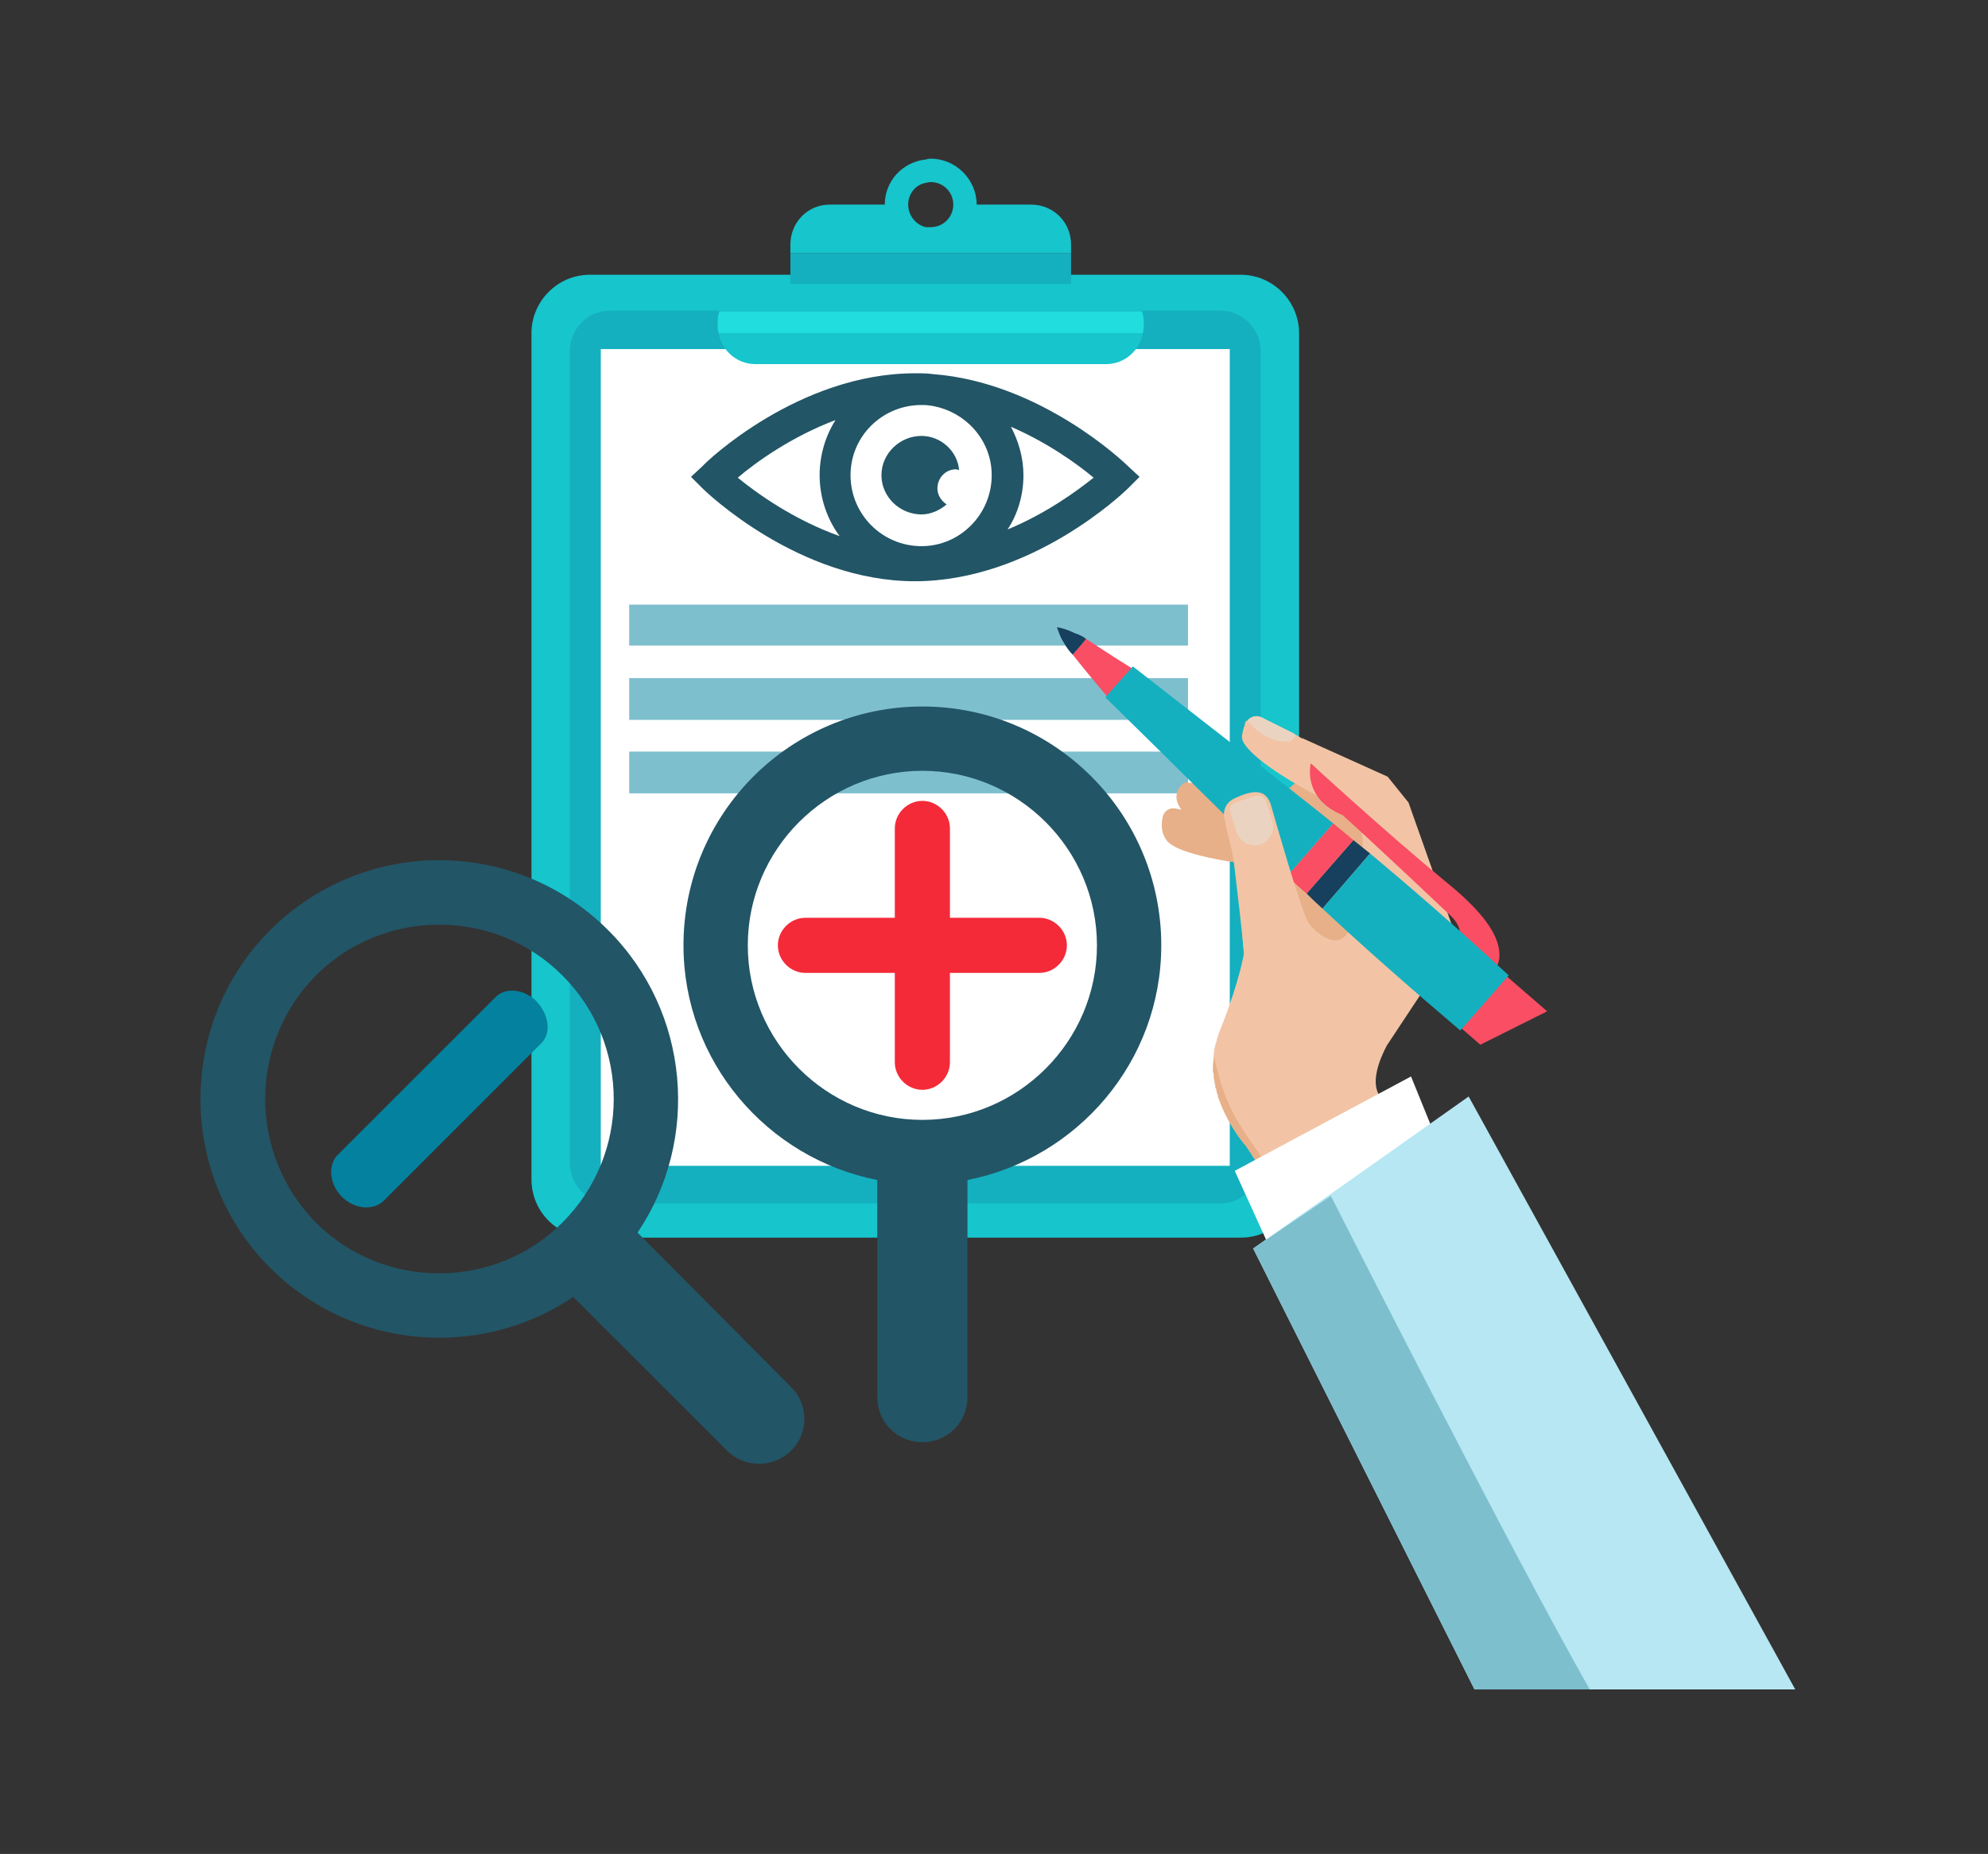 <svg width="238" height="222" viewBox="0 0 238 222" fill="none" xmlns="http://www.w3.org/2000/svg">
<rect x="0" y="0" width="238" height="222" fill="#333333" stroke="none"/>
<path d="M108.925 32.9H70.625C66.725 32.9 63.625 36.1 63.625 39.9V141.2C63.625 145.1 66.725 148.2 70.625 148.2H108.925H148.525C152.425 148.2 155.525 145.1 155.525 141.2V39.9C155.525 36.1 152.425 32.9 148.525 32.9H108.925Z" fill="#17C5CC"/>
<path d="M109.025 37.2H73.025C70.325 37.2 68.225 39.4 68.225 42V139.3C68.225 141.9 70.325 144.1 73.025 144.1H109.025H146.125C148.725 144.1 150.925 141.9 150.925 139.3V42C150.925 39.4 148.725 37.2 146.125 37.2H109.025Z" fill="#14B0BF"/>
<path d="M109.025 41.8H71.925V139.6H109.025H147.225V41.8H109.025Z" fill="white"/>
<path d="M110.825 30.3H94.625V34C94.625 36.7 96.725 38.8 99.325 38.8H110.825H123.425C126.125 38.8 128.225 36.7 128.225 34V30.3H110.825Z" fill="#14B0BF"/>
<path d="M132.425 34H110.825H90.425C88.425 34 86.625 35.4 86.125 37.3H136.725C136.225 35.4 134.425 34 132.425 34Z" fill="#17C5CC"/>
<path d="M136.925 39.1V38.5C136.925 38.1 136.858 37.7 136.725 37.3H86.125C85.992 37.7 85.925 38.1 85.925 38.5V39.1C85.925 39.367 85.958 39.633 86.025 39.9H136.825C136.891 39.633 136.925 39.367 136.925 39.1Z" fill="#22DDDD"/>
<path d="M86.025 39.9C86.425 42 88.225 43.6 90.425 43.6H110.825H132.425C134.625 43.6 136.425 42 136.825 39.9H86.025Z" fill="#17C5CC"/>
<path fill-rule="evenodd" clip-rule="evenodd" d="M128.225 29.3V30.3H94.625V29.3C94.625 26.6 96.725 24.5 99.325 24.5H105.925C105.925 21.7 108.025 19.4 110.825 19.1C111.025 19.033 111.225 19 111.425 19C114.425 19 116.925 21.5 116.925 24.5H123.425C126.125 24.5 128.225 26.6 128.225 29.3ZM114.125 24.5C114.125 23 112.925 21.8 111.425 21.8C111.225 21.8 111.025 21.833 110.825 21.9C109.625 22.1 108.725 23.2 108.725 24.5C108.725 25.8 109.625 26.9 110.825 27.2C111.025 27.2 111.225 27.2 111.425 27.2C112.925 27.2 114.125 26 114.125 24.5Z" fill="#17C5CC"/>
<path d="M142.225 77.3H75.325V72.4H142.225V77.3Z" fill="#7EBFCE"/>
<path d="M142.225 86.2H75.325V81.2H142.225V86.2Z" fill="#7EBFCE"/>
<path d="M142.225 95H75.325V90H142.225V95Z" fill="#7EBFCE"/>
<path fill-rule="evenodd" clip-rule="evenodd" d="M84.125 55.8C84.525 55.3 95.625 44.7 109.525 44.7C109.658 44.7 109.791 44.7 109.925 44.7C110.058 44.7 110.158 44.7 110.225 44.7C110.758 44.7 111.258 44.733 111.725 44.8C124.625 45.8 134.625 55.4 135.025 55.8L136.425 57.1L135.025 58.5C134.625 58.9 123.525 69.6 109.525 69.6C95.625 69.6 84.525 58.9 84.125 58.5L82.725 57.1L84.125 55.8ZM110.325 65.4C114.925 65.4 118.725 61.6 118.725 56.9C118.725 52.4 115.125 48.8 110.725 48.5C110.525 48.5 110.325 48.5 110.125 48.5C105.525 48.6 101.825 52.3 101.825 56.9C101.825 61.6 105.625 65.4 110.325 65.4ZM121.025 51.1C121.925 52.8 122.525 54.8 122.525 56.9C122.525 59.3 121.825 61.6 120.625 63.4C125.225 61.5 128.925 58.8 130.925 57.2C129.025 55.6 125.425 53 121.025 51.1ZM100.525 64.2C99.025 62.2 98.125 59.6 98.125 56.9C98.125 54.5 98.825 52.2 100.025 50.3C94.725 52.3 90.425 55.4 88.325 57.2C90.525 59 94.925 62.2 100.525 64.2Z" fill="#225566"/>
<path d="M112.225 58.5C112.225 59.3 112.725 60 113.325 60.4C112.525 61.1 111.425 61.6 110.325 61.6C107.725 61.6 105.525 59.5 105.525 56.9C105.525 54.3 107.725 52.2 110.325 52.2C112.625 52.2 114.625 54 114.825 56.3C114.692 56.233 114.559 56.2 114.425 56.2C113.225 56.2 112.225 57.2 112.225 58.5Z" fill="#225566"/>
<path fill-rule="evenodd" clip-rule="evenodd" d="M115.825 141.3V167.3C115.825 170.3 113.425 172.7 110.425 172.7C107.425 172.7 105.025 170.3 105.025 167.3V141.3C91.825 138.7 81.825 127.1 81.825 113.2C81.825 97.4 94.625 84.6 110.425 84.6C126.225 84.6 139.025 97.4 139.025 113.2C139.025 127.1 129.025 138.7 115.825 141.3ZM131.325 113.2C131.325 101.7 121.925 92.3 110.425 92.3C98.925 92.3 89.525 101.7 89.525 113.2C89.525 124.7 98.925 134.1 110.425 134.1C121.925 134.1 131.325 124.7 131.325 113.2Z" fill="#225566"/>
<path d="M124.425 109.9H113.725V99.2C113.725 97.4 112.225 95.9 110.425 95.9C108.625 95.9 107.125 97.4 107.125 99.2V109.9H96.425C94.625 109.9 93.125 111.4 93.125 113.2C93.125 115 94.625 116.5 96.425 116.5H107.125V127.2C107.125 129 108.625 130.5 110.425 130.5C112.225 130.5 113.725 129 113.725 127.2V116.5H124.425C126.225 116.5 127.725 115 127.725 113.2C127.725 111.4 126.225 109.9 124.425 109.9Z" fill="#F42A39"/>
<path d="M156.025 92.9L149.825 98.4L140.625 96.8C140.025 96.7 139.425 97.1 139.225 97.7C139.025 98.5 138.925 99.7 139.725 100.7C141.125 102.4 148.125 103.3 148.125 103.3L151.325 104C151.325 104 155.625 114.9 155.925 115.2C156.225 115.6 165.025 113.7 165.025 113.7L164.425 98.9L156.025 92.9Z" fill="#E7B088"/>
<path d="M141.825 93.7C141.825 93.7 139.425 95.2 142.125 97.7C144.925 100.3 157.025 100.6 157.025 100.6C157.025 100.6 158.325 95.2 158.225 94.8C158.125 94.5 141.825 93.7 141.825 93.7Z" fill="#E7B088"/>
<path d="M166.025 125.2L174.425 112.5L168.625 96.1L166.125 93L155.925 88.4H155.825L154.825 87.8L151.025 85.9C150.425 85.6 149.725 85.8 149.325 86.3C149.258 86.3 149.225 86.3 149.225 86.3C149.091 86.433 149.025 86.6 149.025 86.8C148.891 87.133 148.791 87.5 148.725 87.9C148.625 88.3 148.725 88.7 148.925 89C150.725 91.8 157.925 95.5 161.225 97.1C162.325 97.6 163.025 99.2 163.125 100.4C163.225 103.5 162.425 109.5 161.525 111.4C160.625 113.2 159.025 112.7 157.825 111.7C157.825 111.7 157.791 111.7 157.725 111.7C157.725 111.633 157.691 111.6 157.625 111.6C157.558 111.533 157.491 111.467 157.425 111.4C157.358 111.333 157.291 111.267 157.225 111.2C157.158 111.133 157.091 111.067 157.025 111C156.958 110.933 156.925 110.9 156.925 110.9C156.858 110.833 156.825 110.767 156.825 110.7C156.758 110.7 156.725 110.667 156.725 110.6C156.725 110.6 156.691 110.567 156.625 110.5C156.625 110.433 156.591 110.367 156.525 110.3C155.725 108.9 152.525 97.7 152.125 96.3C151.625 94.9 150.025 94.3 148.025 95.5C146.825 96.2 147.025 97.4 147.225 98.5C147.625 100.2 147.925 101.9 148.125 103.6C148.525 107.1 148.625 110.7 148.925 114.2C148.925 114.2 148.525 117.1 146.225 123C145.958 123.6 145.758 124.2 145.625 124.8C145.558 124.933 145.525 125.033 145.525 125.1C145.391 125.567 145.325 126.033 145.325 126.5C145.258 127.033 145.225 127.6 145.225 128.2C145.225 128.333 145.258 128.5 145.325 128.7C145.325 128.767 145.325 128.867 145.325 129C145.325 129.133 145.358 129.267 145.425 129.4C145.425 129.533 145.425 129.633 145.425 129.7C145.491 129.833 145.525 130 145.525 130.2C145.525 130.267 145.558 130.333 145.625 130.4C145.625 130.6 145.658 130.767 145.725 130.9C145.725 130.967 145.758 131.033 145.825 131.1C145.825 131.233 145.825 131.333 145.825 131.4C145.891 131.467 145.925 131.533 145.925 131.6C147.125 135 149.225 137.3 149.225 137.3C149.225 137.3 164.025 160.2 164.425 160L179.525 151.2L165.225 131.3C164.025 129.7 165.125 126.9 166.025 125.2Z" fill="#F2C4A5"/>
<path d="M128.425 78.4C129.225 79.4 130.425 80.9 132.625 83.5C133.625 82.367 134.625 81.233 135.625 80.1C132.725 78.3 131.125 77.2 130.025 76.5L128.425 78.4Z" fill="#F94E63"/>
<path d="M173.425 121.8L177.225 125.1L185.225 121.1L180.025 116.6L173.425 121.8Z" fill="#F94E63"/>
<path d="M156.425 107C157.025 107.6 157.658 108.2 158.325 108.8L164.025 102.2C163.358 101.667 162.692 101.133 162.025 100.6L156.425 107Z" fill="#16405E"/>
<path d="M132.325 83.5C141.525 92.5 147.625 98.7 154.125 104.9L159.625 98.6C152.625 93 145.725 87.7 135.625 79.8C134.492 81.067 133.392 82.3 132.325 83.5Z" fill="#14B0BF"/>
<path d="M173.225 105.7C165.825 99.6 157.025 91.5 156.925 91.4C156.925 91.4 155.825 95.6 160.725 97.6C163.225 99.8 173.725 109.7 173.825 109.8C173.825 109.8 174.525 110.5 174.725 111.3C174.825 111.7 174.725 112.2 173.725 112.6C172.825 113 172.725 113.4 172.825 113.8C173.025 115 177.125 116.1 178.325 116.5H178.525L178.625 116.4C178.725 116.4 179.825 115.5 179.425 113.5C179.025 111.3 176.925 108.7 173.225 105.7Z" fill="#F94E63"/>
<path d="M154.125 104.9C154.858 105.633 155.625 106.333 156.425 107L162.025 100.6C161.225 99.933 160.425 99.267 159.625 98.6L154.125 104.9Z" fill="#F94E63"/>
<path d="M158.325 108.8C162.925 113.1 168.125 117.7 174.825 123.4C176.759 121.2 178.692 119 180.625 116.8C174.125 110.8 168.925 106.3 164.025 102.2L158.325 108.8Z" fill="#14B0BF"/>
<path d="M126.525 75.1C126.725 75.6 126.925 76.3 127.325 76.9C127.659 77.5 128.025 78 128.425 78.4C128.959 77.8 129.492 77.167 130.025 76.5C129.692 76.234 129.225 76 128.625 75.8C127.825 75.4 127.125 75.2 126.525 75.1Z" fill="#16405E"/>
<path d="M154.825 87.8L151.025 85.9C150.425 85.6 149.725 85.8 149.325 86.3C149.825 86.9 151.625 88.8 153.825 88.8C154.025 88.8 154.225 88.8 154.425 88.8C154.692 88.667 154.925 88.4 155.125 88C154.992 87.933 154.892 87.867 154.825 87.8Z" fill="#EAD4C1"/>
<path d="M157.725 111.7C157.725 111.633 157.691 111.6 157.625 111.6C157.558 111.533 157.491 111.467 157.425 111.4C157.358 111.333 157.291 111.267 157.225 111.2C157.158 111.133 157.091 111.067 157.025 111C156.958 110.933 156.925 110.9 156.925 110.9C156.858 110.833 156.825 110.767 156.825 110.7C156.758 110.7 156.725 110.667 156.725 110.6C156.725 110.6 156.691 110.567 156.625 110.5C156.625 110.433 156.591 110.367 156.525 110.3C155.725 108.9 152.525 97.7 152.125 96.3C151.625 94.9 150.625 94.3 148.025 95.5C146.725 96 146.325 97.1 146.625 98.2C146.925 99.9 147.525 101.6 147.725 103.3C148.125 106.8 148.625 110.7 148.925 114.2C148.925 114.2 148.525 117.1 146.225 123C145.958 123.6 145.758 124.2 145.625 124.8C145.558 124.933 145.525 125.033 145.525 125.1C145.391 125.567 145.325 126.033 145.325 126.5C145.258 127.033 145.225 127.6 145.225 128.2C145.225 128.333 145.258 128.5 145.325 128.7C145.325 128.767 145.325 128.867 145.325 129C145.325 129.133 145.358 129.267 145.425 129.4C145.425 129.533 145.425 129.633 145.425 129.7C145.491 129.833 145.525 130 145.525 130.2C145.525 130.267 145.558 130.333 145.625 130.4C145.625 130.6 145.658 130.767 145.725 130.9C145.725 130.967 145.758 131.033 145.825 131.1C145.825 131.233 145.825 131.333 145.825 131.4C145.891 131.467 145.925 131.533 145.925 131.6C146.325 131.4 146.691 131.167 147.025 130.9C153.525 126.3 158.025 119.7 157.825 111.7C157.825 111.7 157.791 111.7 157.725 111.7Z" fill="#F2C4A5"/>
<path d="M151.525 95.9C151.325 95.4 150.825 95.2 150.325 95.3L147.925 96.1C147.425 96.2 147.125 96.8 147.325 97.3L148.025 99.6C148.425 100.7 149.425 101.4 150.625 101.2C151.925 100.9 152.725 99.6 152.325 98.3L151.525 95.9Z" fill="#EAD4C1"/>
<path d="M147.025 132C146.225 130.3 145.625 127.7 145.325 126.5C145.258 127.033 145.225 127.6 145.225 128.2C145.225 128.333 145.258 128.5 145.325 128.7C145.325 128.767 145.325 128.867 145.325 129C145.325 129.133 145.358 129.267 145.425 129.4C145.425 129.533 145.425 129.633 145.425 129.7C145.491 129.833 145.525 130 145.525 130.2C145.525 130.267 145.558 130.333 145.625 130.4C145.625 130.6 145.658 130.767 145.725 130.9C145.725 130.967 145.758 131.033 145.825 131.1C145.825 131.233 145.825 131.333 145.825 131.4C145.891 131.467 145.925 131.533 145.925 131.6C147.125 135 149.225 137.3 149.225 137.3C149.225 137.3 164.025 160.2 164.425 160L165.625 159.3C163.825 156.8 160.125 151.8 153.525 142.1C150.425 137.6 148.325 135 147.025 132Z" fill="#E7B088"/>
<path d="M147.825 140.2L151.825 149L172.825 138.5L168.925 128.9L147.825 140.2Z" fill="white"/>
<path d="M214.925 202.3L175.825 131.3L163.525 140L150.025 149.5L176.525 202.3H214.925Z" fill="#B6E7F2"/>
<path d="M190.325 202.3C181.025 186 159.325 143.2 159.325 143.2L150.025 149.5L176.525 202.3H190.325Z" fill="#7EBFCE"/>
<path fill-rule="evenodd" clip-rule="evenodd" d="M76.325 147.6L94.725 166.1C96.825 168.2 96.825 171.6 94.725 173.7C92.625 175.8 89.125 175.8 87.025 173.7L68.625 155.3C57.525 162.8 42.225 161.7 32.325 151.8C21.225 140.7 21.225 122.5 32.325 111.4C43.525 100.2 61.625 100.2 72.825 111.4C82.625 121.2 83.825 136.5 76.325 147.6ZM67.325 116.8C59.225 108.7 45.925 108.7 37.825 116.8C29.725 125 29.725 138.2 37.825 146.4C45.925 154.5 59.225 154.5 67.325 146.4C75.525 138.2 75.525 125 67.325 116.8Z" fill="#225566"/>
<path d="M64.825 124.9L45.925 143.8C44.625 145 42.425 144.8 40.925 143.3C39.425 141.8 39.225 139.5 40.425 138.3L59.325 119.4C60.525 118.2 62.725 118.4 64.225 119.9C65.725 121.5 66.025 123.7 64.825 124.9Z" fill="#04819E"/>
</svg>
